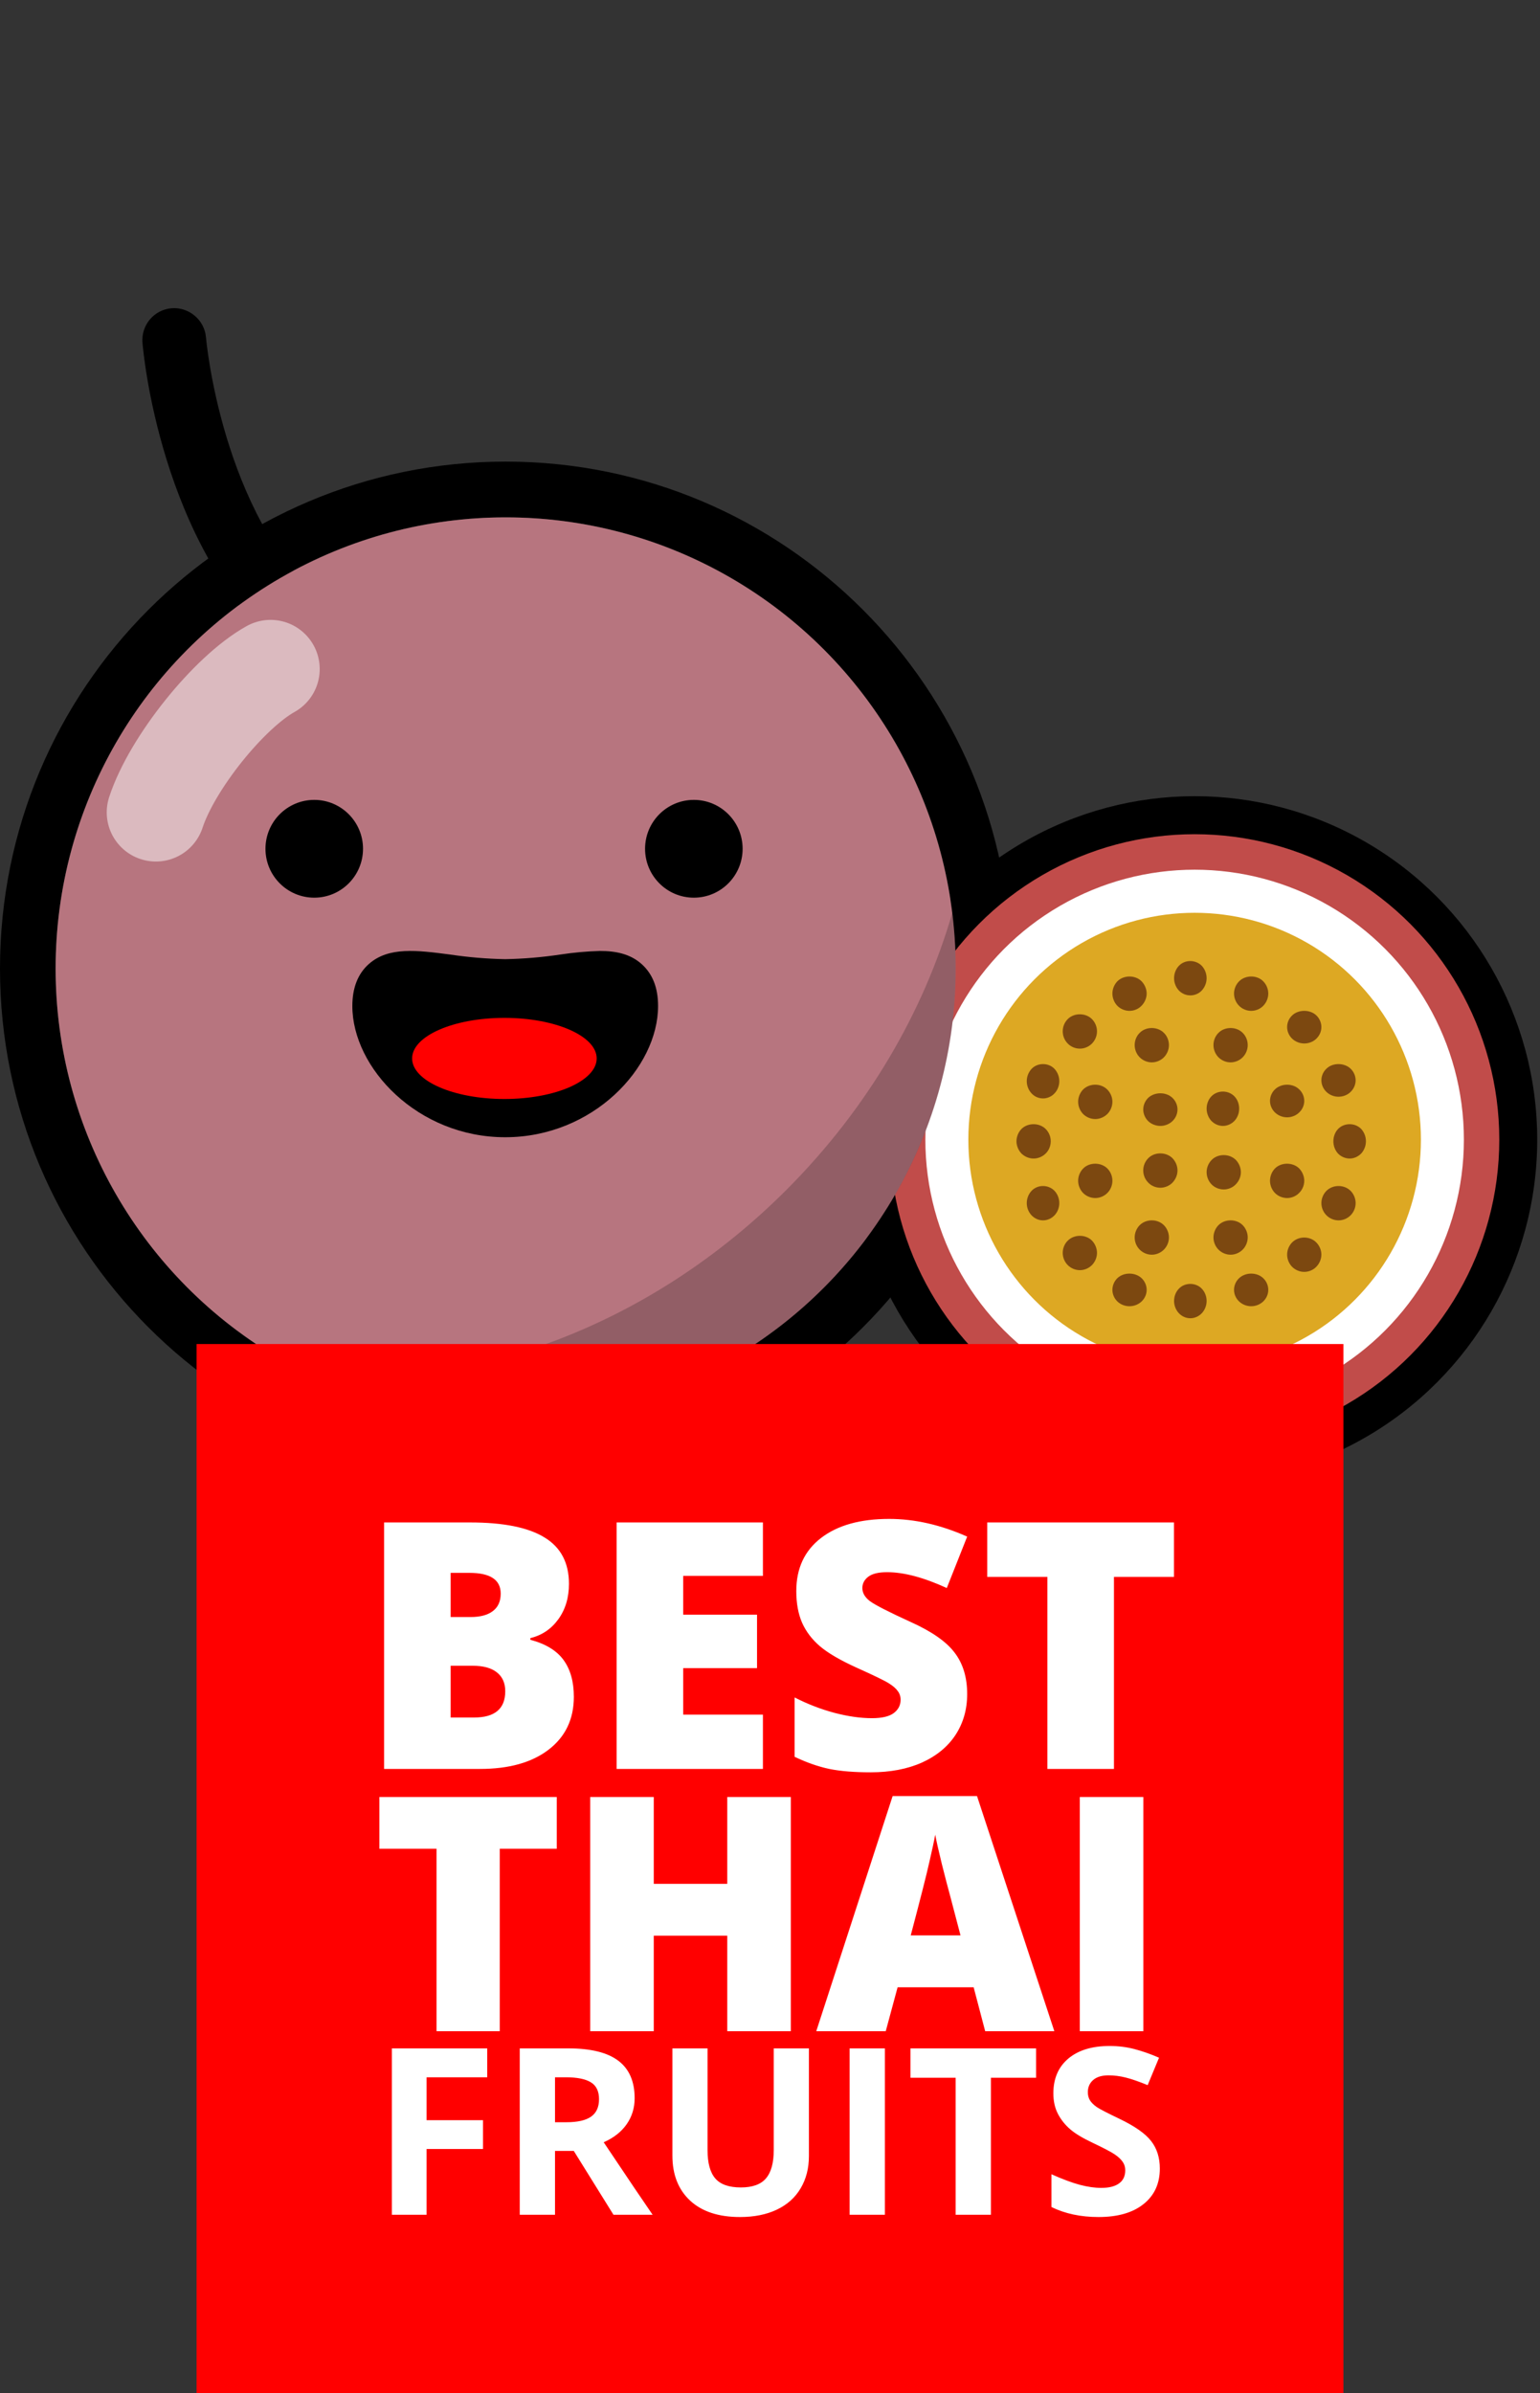 <svg width="235" height="365" viewBox="0 0 235 365" fill="none" xmlns="http://www.w3.org/2000/svg">
<rect x="0" y="0" width="235" height="365" fill="#333333" stroke="none"/>
<path fill-rule="evenodd" clip-rule="evenodd" d="M46.127 100.518C47.474 100.518 48.816 99.963 49.773 98.866C51.552 96.849 51.358 93.769 49.345 91.991C33.805 78.245 31.452 51.737 31.433 51.474C31.214 48.789 28.817 46.806 26.193 47.015C23.519 47.23 21.526 49.578 21.74 52.258C21.842 53.501 24.394 82.922 42.914 99.3C43.838 100.118 44.985 100.518 46.127 100.518Z" fill="black"/>
<path fill-rule="evenodd" clip-rule="evenodd" d="M77.163 225.058C119.778 225.058 154.325 190.438 154.325 147.733C154.325 105.027 119.778 70.407 77.163 70.407C34.547 70.407 0 105.027 0 147.733C0 190.438 34.547 225.058 77.163 225.058ZM77.163 216.552C115.091 216.552 145.837 185.741 145.837 147.733C145.837 109.725 115.091 78.913 77.163 78.913C39.235 78.913 8.488 109.725 8.488 147.733C8.488 185.741 39.235 216.552 77.163 216.552Z" fill="black"/>
<ellipse cx="182.297" cy="173.83" rx="52.278" ry="52.388" fill="black"/>
<ellipse cx="182.297" cy="173.83" rx="46.49" ry="46.589" fill="#C14C4A"/>
<ellipse cx="182.297" cy="173.83" rx="41.089" ry="41.176" fill="white"/>
<ellipse cx="182.297" cy="173.83" rx="34.53" ry="34.603" fill="#DDA823"/>
<path d="M196.405 170.425C195.728 170.425 195.048 170.159 194.564 169.691C194.075 169.223 193.798 168.572 193.798 167.919C193.798 167.268 194.075 166.617 194.564 166.15C195.553 165.214 197.271 165.214 198.244 166.15C198.748 166.617 199.026 167.268 199.026 167.919C199.026 168.572 198.748 169.223 198.244 169.691C197.76 170.159 197.1 170.425 196.405 170.425Z" fill="#7C4810"/>
<path d="M187.786 162.043C187.106 162.043 186.424 161.762 185.936 161.27C185.45 160.778 185.172 160.093 185.172 159.405C185.172 158.704 185.45 158.016 185.936 157.542C186.896 156.558 188.673 156.558 189.631 157.542C190.119 158.016 190.4 158.704 190.4 159.405C190.4 160.093 190.119 160.778 189.631 161.27C189.143 161.762 188.465 162.043 187.786 162.043Z" fill="#7C4810"/>
<path d="M175.762 162.043C175.082 162.043 174.402 161.762 173.912 161.27C173.426 160.778 173.148 160.093 173.148 159.405C173.148 158.704 173.426 158.016 173.912 157.542C174.872 156.558 176.633 156.558 177.607 157.542C178.095 158.016 178.376 158.704 178.376 159.405C178.376 160.093 178.095 160.778 177.607 161.27C177.119 161.762 176.442 162.043 175.762 162.043Z" fill="#7C4810"/>
<path d="M167.136 170.687C166.438 170.687 165.759 170.404 165.273 169.912C164.801 169.422 164.522 168.753 164.522 168.05C164.522 167.364 164.801 166.677 165.273 166.185C166.265 165.203 167.989 165.203 168.966 166.185C169.472 166.695 169.75 167.364 169.75 168.05C169.75 168.735 169.472 169.422 168.984 169.912C168.493 170.404 167.814 170.687 167.136 170.687Z" fill="#7C4810"/>
<path d="M167.136 182.736C166.438 182.736 165.759 182.453 165.273 181.961C164.801 181.468 164.522 180.798 164.522 180.096C164.522 179.41 164.801 178.722 165.289 178.23C166.231 177.263 167.992 177.244 168.984 178.23C169.472 178.722 169.75 179.41 169.75 180.096C169.75 180.798 169.472 181.468 168.984 181.961C168.496 182.453 167.814 182.736 167.136 182.736Z" fill="#7C4810"/>
<path d="M175.762 191.38C175.082 191.38 174.402 191.097 173.912 190.605C173.426 190.113 173.148 189.444 173.148 188.743C173.148 188.058 173.426 187.371 173.912 186.879C174.891 185.895 176.633 185.895 177.607 186.879C178.095 187.371 178.376 188.058 178.376 188.743C178.376 189.444 178.095 190.113 177.607 190.605C177.119 191.097 176.442 191.38 175.762 191.38Z" fill="#7C4810"/>
<path d="M187.786 191.38C187.106 191.38 186.424 191.097 185.936 190.604C185.45 190.112 185.172 189.442 185.172 188.74C185.172 188.054 185.45 187.366 185.936 186.873C186.896 185.906 188.655 185.888 189.631 186.873C190.119 187.366 190.4 188.054 190.4 188.74C190.4 189.426 190.119 190.112 189.631 190.604C189.143 191.097 188.465 191.38 187.786 191.38Z" fill="#7C4810"/>
<path d="M196.409 182.736C195.714 182.736 195.032 182.453 194.548 181.961C194.076 181.468 193.798 180.798 193.798 180.096C193.798 179.41 194.076 178.722 194.548 178.23C195.524 177.244 197.299 177.263 198.259 178.23C198.729 178.722 199.026 179.41 199.026 180.096C199.026 180.798 198.747 181.468 198.241 181.961C197.771 182.453 197.091 182.736 196.409 182.736Z" fill="#7C4810"/>
<path d="M181.646 151.827C180.998 151.827 180.352 151.565 179.888 151.072C179.425 150.579 179.16 149.892 179.16 149.203C179.16 148.501 179.425 147.812 179.888 147.321C180.816 146.335 182.454 146.353 183.398 147.321C183.862 147.832 184.127 148.503 184.127 149.203C184.127 149.892 183.862 150.56 183.398 151.072C182.935 151.565 182.289 151.827 181.646 151.827Z" fill="#7C4810"/>
<path d="M205.959 176.711C205.294 176.711 204.646 176.428 204.182 175.954C203.717 175.442 203.469 174.774 203.469 174.072C203.469 173.386 203.717 172.699 204.182 172.204C205.113 171.237 206.772 171.221 207.72 172.204C208.17 172.699 208.436 173.367 208.436 174.072C208.436 174.777 208.17 175.445 207.72 175.938C207.238 176.428 206.607 176.711 205.959 176.711Z" fill="#7C4810"/>
<path d="M204.255 167.282C203.557 167.282 202.896 167.015 202.408 166.547C201.92 166.08 201.64 165.429 201.64 164.776C201.64 164.109 201.92 163.474 202.408 163.006C203.366 162.071 205.123 162.071 206.101 163.006C206.587 163.474 206.867 164.125 206.867 164.776C206.867 165.429 206.587 166.08 206.101 166.547C205.632 167.015 204.952 167.282 204.255 167.282Z" fill="#7C4810"/>
<path d="M190.925 154.185C190.245 154.185 189.563 153.904 189.077 153.41C188.587 152.917 188.309 152.232 188.309 151.547C188.309 150.861 188.587 150.176 189.077 149.684C190.053 148.7 191.83 148.7 192.772 149.684C193.258 150.176 193.536 150.861 193.536 151.547C193.536 152.232 193.258 152.917 192.772 153.41C192.3 153.904 191.62 154.185 190.925 154.185Z" fill="#7C4810"/>
<path d="M172.362 154.185C171.664 154.185 170.984 153.904 170.498 153.41C170.028 152.917 169.75 152.232 169.75 151.547C169.75 150.861 170.028 150.176 170.498 149.684C171.474 148.7 173.253 148.7 174.211 149.684C174.681 150.176 174.978 150.861 174.978 151.547C174.978 152.232 174.681 152.917 174.193 153.41C173.723 153.904 173.044 154.185 172.362 154.185Z" fill="#7C4810"/>
<path d="M159.164 167.543C158.503 167.543 157.855 167.265 157.409 166.77C156.945 166.277 156.681 165.609 156.681 164.901C156.681 164.217 156.945 163.547 157.409 163.038C158.319 162.068 159.992 162.052 160.919 163.038C161.383 163.547 161.647 164.217 161.647 164.901C161.647 165.609 161.383 166.277 160.919 166.77C160.457 167.265 159.812 167.543 159.164 167.543Z" fill="#7C4810"/>
<path d="M159.164 186.141C158.503 186.141 157.875 185.861 157.409 185.368C156.945 184.874 156.681 184.207 156.681 183.503C156.681 182.818 156.945 182.133 157.409 181.641C158.336 180.656 159.976 180.656 160.919 181.641C161.383 182.133 161.647 182.818 161.647 183.503C161.647 184.207 161.383 184.874 160.919 185.368C160.457 185.861 159.812 186.141 159.164 186.141Z" fill="#7C4810"/>
<path d="M172.346 199.239C171.666 199.239 170.986 198.972 170.498 198.504C170.028 198.037 169.75 197.403 169.75 196.735C169.75 196.083 170.028 195.43 170.498 194.965C171.474 194.027 173.215 194.027 174.211 194.965C174.699 195.43 174.978 196.083 174.978 196.735C174.978 197.403 174.699 198.037 174.211 198.504C173.723 198.972 173.046 199.239 172.346 199.239Z" fill="#7C4810"/>
<path d="M190.925 199.239C190.245 199.239 189.563 198.972 189.077 198.504C188.587 198.037 188.309 197.403 188.309 196.735C188.309 196.083 188.587 195.43 189.077 194.965C190.069 194.027 191.794 194.027 192.772 194.965C193.258 195.43 193.536 196.083 193.536 196.735C193.536 197.403 193.258 198.037 192.772 198.504C192.282 198.972 191.62 199.239 190.925 199.239Z" fill="#7C4810"/>
<path d="M157.726 176.711C157.031 176.711 156.369 176.428 155.879 175.955C155.391 175.444 155.112 174.758 155.112 174.075C155.112 173.392 155.391 172.704 155.863 172.209C156.837 171.227 158.595 171.227 159.574 172.209C160.062 172.704 160.34 173.371 160.34 174.075C160.34 174.779 160.062 175.465 159.574 175.938C159.088 176.428 158.408 176.711 157.726 176.711Z" fill="#7C4810"/>
<path d="M181.646 201.072C180.98 201.072 180.352 200.791 179.888 200.299C179.425 199.807 179.16 199.119 179.16 198.436C179.16 197.73 179.425 197.047 179.888 196.571C180.798 195.587 182.471 195.587 183.398 196.571C183.862 197.063 184.127 197.73 184.127 198.436C184.127 199.119 183.862 199.807 183.398 200.299C182.935 200.791 182.289 201.072 181.646 201.072Z" fill="#7C4810"/>
<path d="M199.019 194C198.339 194 197.662 193.717 197.175 193.228C196.689 192.736 196.412 192.05 196.412 191.365C196.412 190.681 196.689 189.996 197.175 189.505C198.166 188.504 199.901 188.522 200.858 189.505C201.344 189.996 201.639 190.665 201.639 191.365C201.639 192.05 201.344 192.736 200.858 193.228C200.387 193.717 199.71 194 199.019 194Z" fill="#7C4810"/>
<path d="M204.255 186.141C203.575 186.141 202.896 185.861 202.408 185.368C201.92 184.874 201.64 184.207 201.64 183.503C201.64 182.818 201.92 182.133 202.408 181.641C203.4 180.656 205.123 180.656 206.101 181.641C206.587 182.133 206.867 182.818 206.867 183.503C206.867 184.207 206.587 184.874 206.101 185.368C205.614 185.861 204.952 186.141 204.255 186.141Z" fill="#7C4810"/>
<path d="M164.785 159.947C164.087 159.947 163.408 159.664 162.936 159.174C162.448 158.679 162.17 158.011 162.17 157.307C162.17 156.602 162.448 155.935 162.936 155.442C163.878 154.473 165.654 154.455 166.629 155.442C167.117 155.935 167.398 156.602 167.398 157.307C167.398 158.011 167.117 158.679 166.629 159.174C166.144 159.664 165.48 159.947 164.785 159.947Z" fill="#7C4810"/>
<path d="M199.028 159.161C198.346 159.161 197.666 158.894 197.178 158.428C196.69 157.958 196.412 157.323 196.412 156.654C196.412 155.984 196.69 155.347 197.178 154.881C198.154 153.943 199.931 153.962 200.873 154.881C201.361 155.347 201.639 156.002 201.639 156.654C201.639 157.323 201.361 157.958 200.873 158.428C200.401 158.894 199.721 159.161 199.028 159.161Z" fill="#7C4810"/>
<path d="M164.785 193.738C164.103 193.738 163.426 193.457 162.936 192.965C162.448 192.473 162.17 191.805 162.17 191.101C162.17 190.398 162.448 189.713 162.936 189.239C163.914 188.255 165.654 188.255 166.629 189.221C167.117 189.731 167.398 190.416 167.398 191.099C167.398 191.782 167.117 192.471 166.629 192.963C166.142 193.455 165.464 193.738 164.785 193.738Z" fill="#7C4810"/>
<path d="M186.74 181.426C186.042 181.426 185.363 181.146 184.877 180.654C184.405 180.159 184.126 179.492 184.126 178.791C184.126 178.103 184.405 177.418 184.893 176.926C185.851 175.941 187.612 175.941 188.588 176.926C189.06 177.418 189.354 178.103 189.354 178.791C189.354 179.492 189.06 180.159 188.57 180.654C188.1 181.146 187.42 181.426 186.74 181.426Z" fill="#7C4810"/>
<path d="M177.069 171.735C176.371 171.735 175.691 171.466 175.205 171.001C174.733 170.533 174.455 169.882 174.455 169.229C174.455 168.578 174.733 167.927 175.205 167.459C176.2 166.524 177.94 166.524 178.916 167.459C179.407 167.927 179.683 168.578 179.683 169.229C179.683 169.882 179.407 170.533 178.916 171.001C178.428 171.466 177.767 171.735 177.069 171.735Z" fill="#7C4810"/>
<path d="M186.618 171.735C185.953 171.735 185.32 171.452 184.842 170.96C184.392 170.468 184.126 169.783 184.126 169.098C184.126 168.394 184.392 167.709 184.842 167.236C185.79 166.25 187.432 166.25 188.38 167.236C188.845 167.725 189.093 168.394 189.093 169.098C189.093 169.783 188.845 170.468 188.38 170.96C187.914 171.452 187.266 171.735 186.618 171.735Z" fill="#7C4810"/>
<path d="M177.071 181.165C176.373 181.165 175.694 180.884 175.224 180.391C174.733 179.898 174.455 179.228 174.455 178.526C174.455 177.819 174.733 177.151 175.224 176.658C176.163 175.691 177.924 175.672 178.916 176.658C179.386 177.151 179.683 177.819 179.683 178.526C179.683 179.228 179.386 179.898 178.916 180.391C178.431 180.881 177.751 181.165 177.071 181.165Z" fill="#7C4810"/>
<ellipse cx="77.162" cy="147.733" rx="68.675" ry="68.82" fill="#B7757F"/>
<g style="mix-blend-mode:darken" opacity="0.2">
<path fill-rule="evenodd" clip-rule="evenodd" d="M145.319 139.232C140.943 154.305 132.472 168.997 120.057 181.438C99.362 202.176 72.43 211.932 47.895 210.008C56.773 214.205 66.694 216.552 77.162 216.552C115.09 216.552 145.837 185.741 145.837 147.733C145.837 144.855 145.661 142.018 145.319 139.232Z" fill="black"/>
</g>
<path d="M47.953 136.922C52.063 136.922 55.395 133.583 55.395 129.464C55.395 125.345 52.063 122.006 47.953 122.006C43.842 122.006 40.51 125.345 40.51 129.464C40.51 133.583 43.842 136.922 47.953 136.922Z" fill="black"/>
<path d="M105.879 136.922C109.989 136.922 113.321 133.583 113.321 129.464C113.321 125.345 109.989 122.006 105.879 122.006C101.769 122.006 98.436 125.345 98.436 129.464C98.436 133.583 101.769 136.922 105.879 136.922Z" fill="black"/>
<path d="M77.093 173.462C63.744 173.462 53.767 162.895 53.767 153.446C53.767 150.666 54.62 148.505 56.298 147.028C59.307 144.376 63.648 144.94 68.675 145.594C71.463 146.012 74.275 146.248 77.093 146.301C79.912 146.248 82.724 146.012 85.512 145.594C87.514 145.288 89.533 145.106 91.558 145.049C94.023 145.049 96.187 145.516 97.889 147.028C99.59 148.54 100.42 150.666 100.42 153.446C100.42 162.895 90.442 173.462 77.093 173.462Z" fill="black"/>
<ellipse rx="14.082" ry="6.186" transform="matrix(-1 0 0 1 76.97 161.442)" fill="#FF0000"/>
<path opacity="0.5" d="M23.787 123.908C26.235 116.416 34.916 105.59 41.286 102.05" stroke="white" stroke-width="15" stroke-linecap="round"/>
<rect x="30" y="205" width="175" height="160" fill="#FF0000"/>
<path d="M58.61 232.218H71.725C76.834 232.218 80.623 232.981 83.092 234.507C85.578 236.015 86.821 238.373 86.821 241.579C86.821 243.687 86.281 245.487 85.201 246.979C84.121 248.471 82.698 249.431 80.932 249.859V250.116C83.263 250.734 84.952 251.762 85.998 253.202C87.044 254.642 87.567 256.511 87.567 258.808C87.567 262.22 86.281 264.912 83.709 266.883C81.155 268.838 77.666 269.815 73.243 269.815H58.61V232.218ZM68.768 246.645H71.828C73.286 246.645 74.409 246.345 75.197 245.745C76.003 245.145 76.406 244.253 76.406 243.07C76.406 240.961 74.811 239.907 71.623 239.907H68.768V246.645ZM68.768 254.077V261.972H72.343C75.514 261.972 77.1 260.634 77.1 257.96C77.1 256.708 76.672 255.748 75.814 255.08C74.974 254.411 73.749 254.077 72.137 254.077H68.768ZM116.42 269.815H94.099V232.218H116.42V240.37H104.256V246.285H115.52V254.437H104.256V261.534H116.42V269.815ZM147.588 258.397C147.588 260.729 146.997 262.803 145.814 264.62C144.631 266.42 142.925 267.826 140.696 268.838C138.467 269.832 135.853 270.329 132.853 270.329C130.35 270.329 128.25 270.158 126.552 269.815C124.855 269.455 123.089 268.838 121.255 267.963V258.911C123.192 259.906 125.206 260.686 127.298 261.251C129.39 261.8 131.31 262.074 133.058 262.074C134.567 262.074 135.673 261.817 136.376 261.303C137.079 260.771 137.43 260.094 137.43 259.271C137.43 258.757 137.285 258.311 136.993 257.934C136.719 257.54 136.264 257.145 135.63 256.751C135.013 256.357 133.35 255.551 130.641 254.334C128.19 253.219 126.347 252.139 125.112 251.094C123.895 250.048 122.986 248.848 122.386 247.493C121.803 246.139 121.512 244.536 121.512 242.684C121.512 239.221 122.772 236.521 125.292 234.584C127.812 232.647 131.276 231.678 135.682 231.678C139.573 231.678 143.542 232.578 147.588 234.378L144.476 242.222C140.962 240.61 137.927 239.804 135.373 239.804C134.053 239.804 133.093 240.036 132.493 240.499C131.893 240.961 131.593 241.536 131.593 242.222C131.593 242.959 131.97 243.619 132.724 244.202C133.496 244.785 135.57 245.847 138.947 247.39C142.188 248.848 144.434 250.416 145.685 252.097C146.954 253.759 147.588 255.86 147.588 258.397ZM169.987 269.815H159.829V240.524H150.648V232.218H179.142V240.524H169.987V269.815ZM76.262 309.815H66.612V281.989H57.89V274.098H84.959V281.989H76.262V309.815ZM120.676 309.815H110.977V295.254H99.764V309.815H90.065V274.098H99.764V287.339H110.977V274.098H120.676V309.815ZM150.335 309.815L148.576 303.121H136.971L135.163 309.815H124.561L136.214 273.951H149.089L160.889 309.815H150.335ZM146.572 295.206L145.033 289.342C144.675 288.039 144.235 286.354 143.714 284.285C143.209 282.217 142.875 280.735 142.712 279.839C142.566 280.67 142.273 282.038 141.833 283.943C141.409 285.849 140.457 289.603 138.974 295.206H146.572ZM164.773 309.815V274.098H174.472V309.815H164.773ZM65.095 337.815H59.801V312.437H74.347V316.846H65.095V323.39H73.705V327.782H65.095V337.815ZM84.693 323.703H86.429C88.13 323.703 89.385 323.419 90.195 322.852C91.005 322.285 91.41 321.394 91.41 320.179C91.41 318.975 90.994 318.119 90.161 317.61C89.339 317.101 88.06 316.846 86.325 316.846H84.693V323.703ZM84.693 328.077V337.815H79.312V312.437H86.706C90.155 312.437 92.707 313.068 94.362 314.329C96.016 315.579 96.844 317.482 96.844 320.04C96.844 321.533 96.433 322.864 95.611 324.032C94.79 325.19 93.627 326.098 92.122 326.758C95.941 332.463 98.429 336.149 99.586 337.815H93.615L87.557 328.077H84.693ZM123.437 312.437V328.858C123.437 330.733 123.014 332.376 122.17 333.788C121.336 335.2 120.127 336.282 118.542 337.034C116.956 337.786 115.082 338.162 112.918 338.162C109.654 338.162 107.12 337.329 105.315 335.662C103.509 333.985 102.607 331.693 102.607 328.789V312.437H107.97V327.973C107.97 329.928 108.364 331.363 109.151 332.278C109.938 333.192 111.24 333.649 113.056 333.649C114.815 333.649 116.088 333.192 116.875 332.278C117.674 331.352 118.073 329.905 118.073 327.938V312.437H123.437ZM129.651 337.815V312.437H135.032V337.815H129.651ZM151.21 337.815H145.829V316.915H138.938V312.437H158.102V316.915H151.21V337.815ZM176.987 330.767C176.987 333.059 176.16 334.864 174.505 336.183C172.862 337.502 170.571 338.162 167.631 338.162C164.923 338.162 162.528 337.653 160.445 336.635V331.635C162.158 332.399 163.604 332.937 164.785 333.25C165.976 333.562 167.064 333.718 168.048 333.718C169.228 333.718 170.131 333.493 170.756 333.041C171.392 332.59 171.711 331.919 171.711 331.028C171.711 330.53 171.572 330.09 171.294 329.709C171.016 329.315 170.605 328.939 170.061 328.58C169.529 328.222 168.436 327.649 166.781 326.862C165.23 326.133 164.067 325.433 163.292 324.761C162.516 324.09 161.897 323.309 161.434 322.418C160.971 321.527 160.74 320.485 160.74 319.294C160.74 317.049 161.498 315.284 163.014 313.999C164.541 312.715 166.648 312.072 169.332 312.072C170.652 312.072 171.907 312.229 173.099 312.541C174.303 312.854 175.558 313.293 176.866 313.86L175.13 318.044C173.776 317.488 172.654 317.101 171.763 316.881C170.883 316.661 170.015 316.551 169.159 316.551C168.14 316.551 167.359 316.788 166.815 317.263C166.272 317.737 166 318.356 166 319.12C166 319.594 166.11 320.011 166.329 320.37C166.549 320.717 166.896 321.058 167.371 321.394C167.857 321.718 168.997 322.308 170.791 323.164C173.163 324.299 174.789 325.438 175.668 326.584C176.548 327.718 176.987 329.113 176.987 330.767Z" fill="white"/>
</svg>
